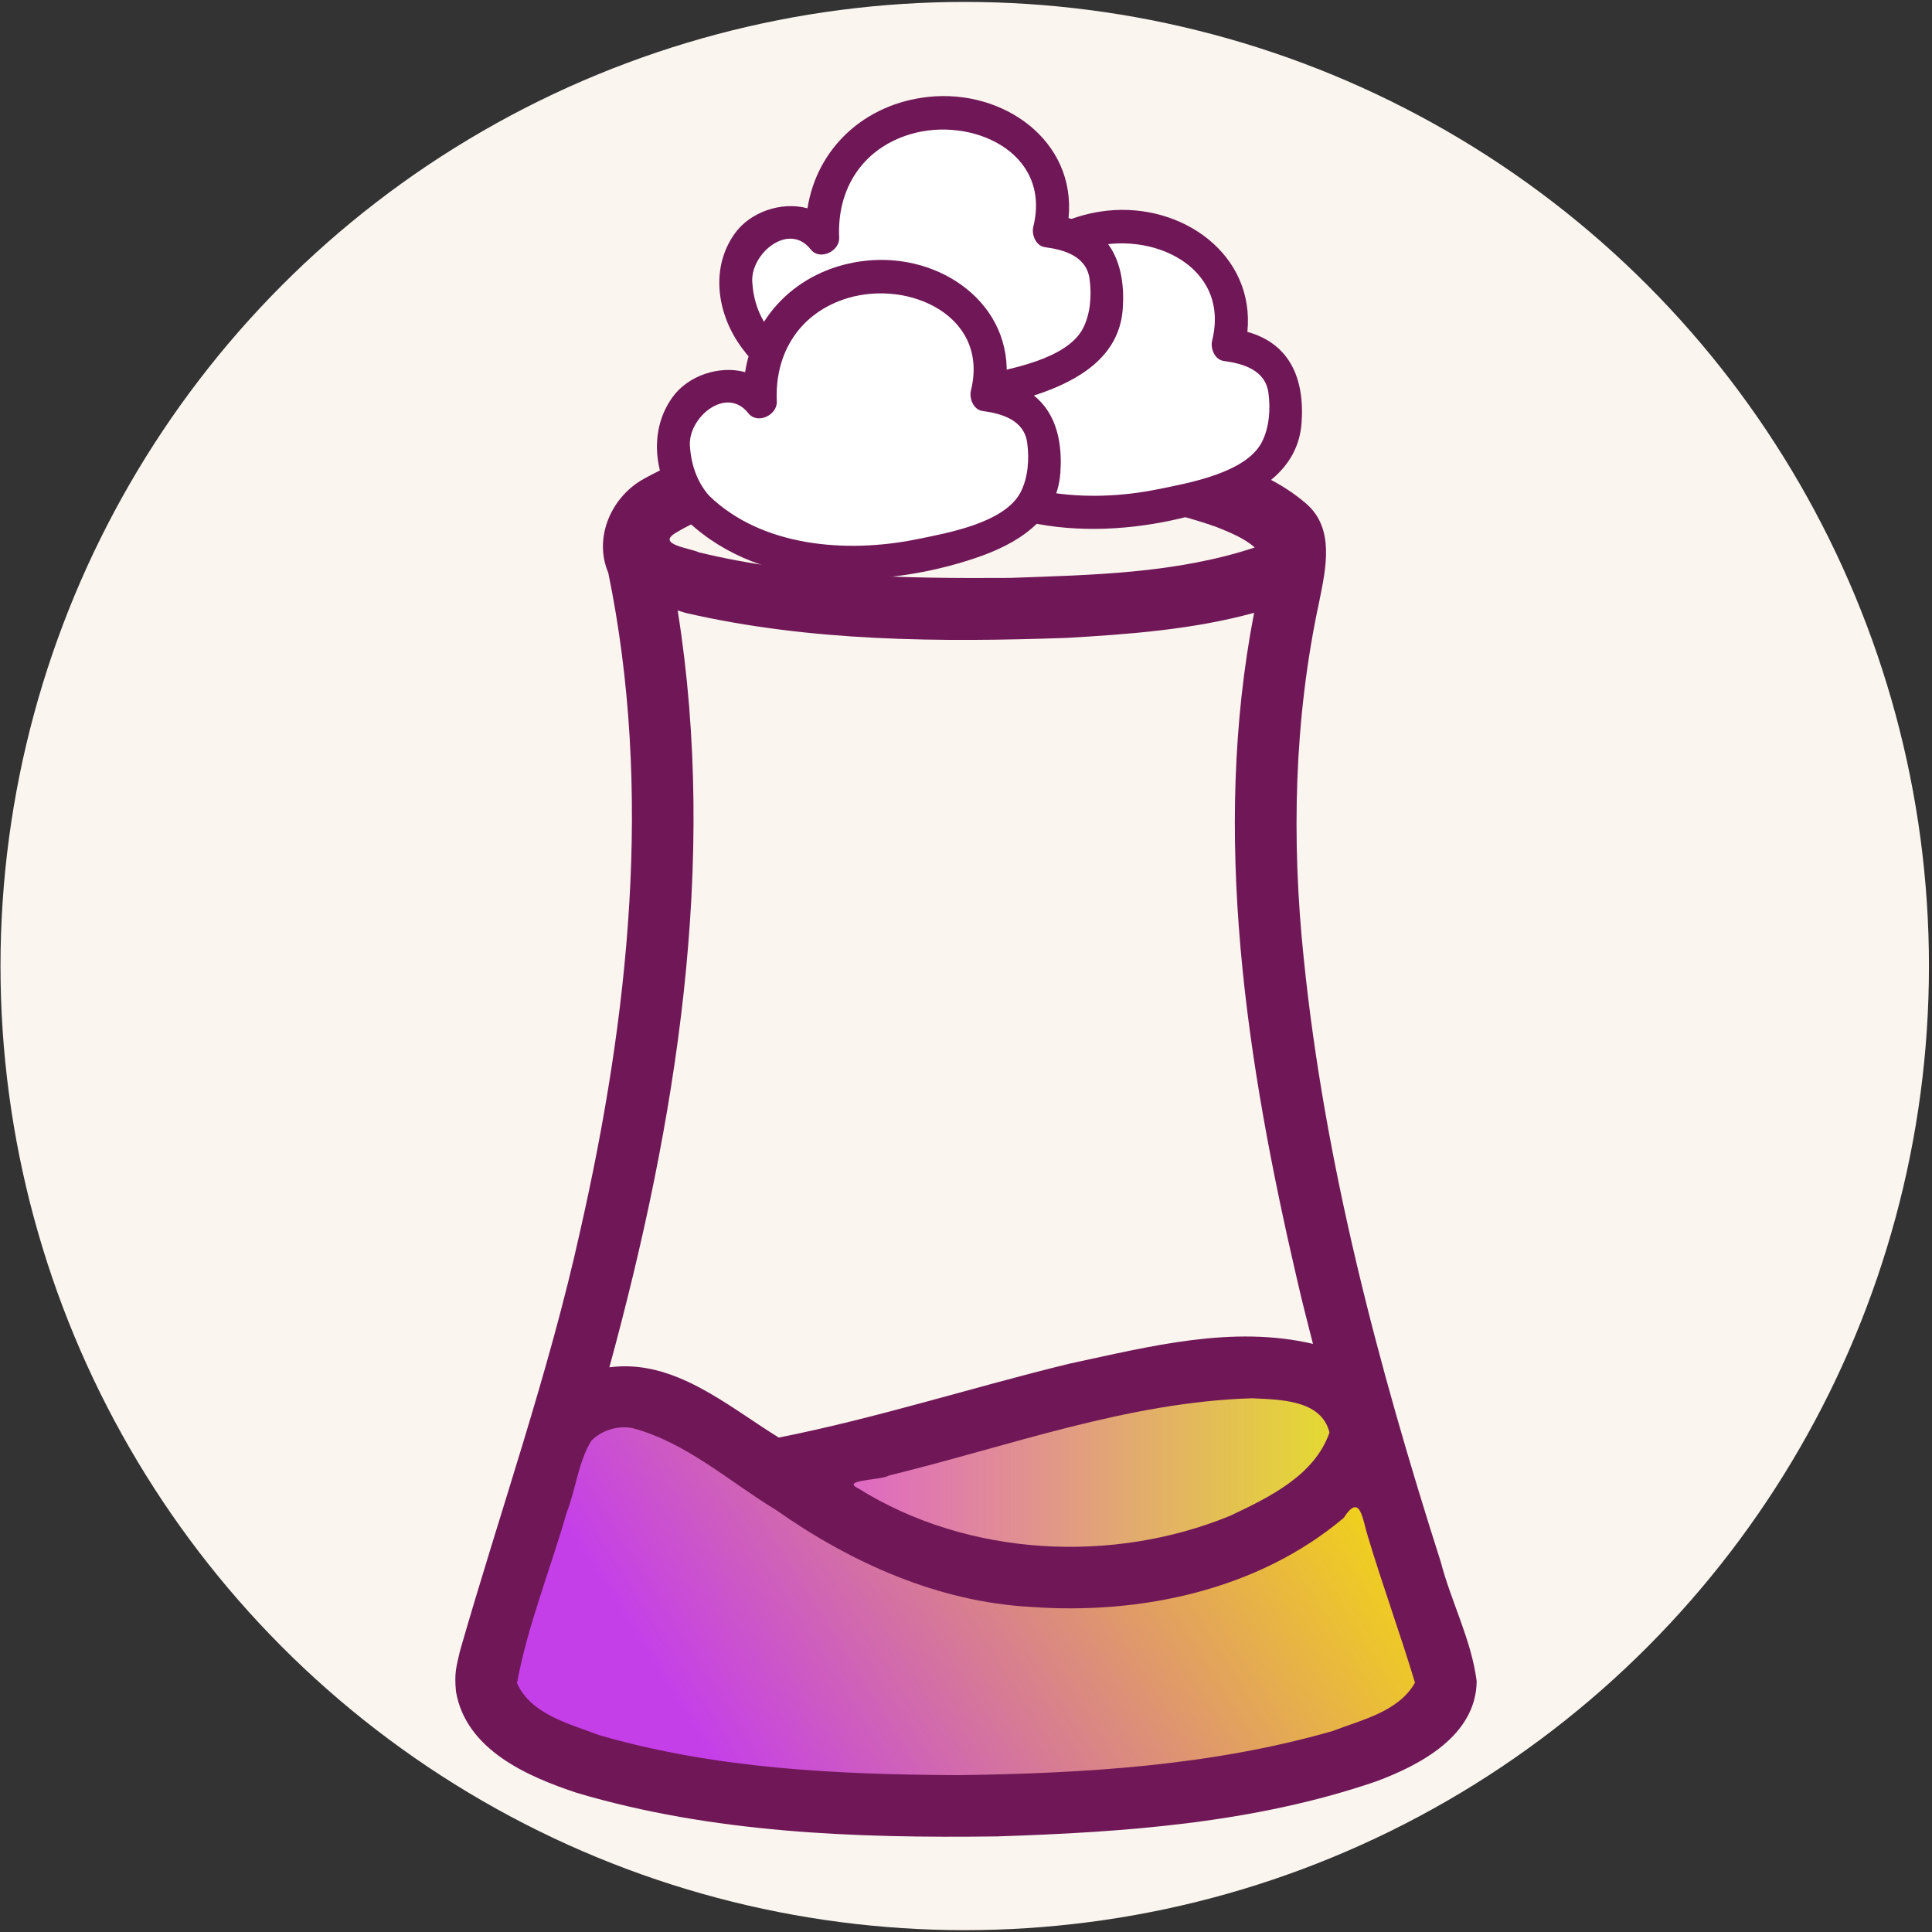 <?xml version="1.0" encoding="UTF-8" standalone="no"?>
<!-- Created with Inkscape (http://www.inkscape.org/) -->

<svg
   width="62.883mm"
   height="62.883mm"
   viewBox="0 0 62.883 62.883"
   version="1.1"
   id="svg5"
   inkscape:version="1.1.2 (0a00cf5339, 2022-02-04)"
   sodipodi:docname="cooler-dark.svg"
   xmlns:inkscape="http://www.inkscape.org/namespaces/inkscape"
   xmlns:sodipodi="http://sodipodi.sourceforge.net/DTD/sodipodi-0.dtd"
   xmlns:xlink="http://www.w3.org/1999/xlink"
   xmlns="http://www.w3.org/2000/svg"
   xmlns:svg="http://www.w3.org/2000/svg">
  <rect x="0" y="0" width="62.883" height="62.883" fill="#333333" stroke="none"/>
  <sodipodi:namedview
     id="namedview7"
     pagecolor="#ffffff"
     bordercolor="#666666"
     borderopacity="1.0"
     inkscape:pageshadow="2"
     inkscape:pageopacity="0.0"
     inkscape:pagecheckerboard="0"
     inkscape:document-units="mm"
     showgrid="false"
     inkscape:object-paths="true"
     inkscape:snap-intersection-paths="true"
     inkscape:snap-smooth-nodes="true"
     inkscape:snap-midpoints="true"
     inkscape:snap-object-midpoints="true"
     inkscape:snap-center="true"
     inkscape:snap-global="false"
     fit-margin-top="0"
     fit-margin-left="0"
     fit-margin-right="0"
     fit-margin-bottom="0"
     inkscape:zoom="2.0597973"
     inkscape:cx="210.94308"
     inkscape:cy="123.07036"
     inkscape:window-width="1920"
     inkscape:window-height="1016"
     inkscape:window-x="0"
     inkscape:window-y="27"
     inkscape:window-maximized="1"
     inkscape:current-layer="layer1" />
  <defs
     id="defs2">
    <rect
       x="1329.978"
       y="45.673"
       width="649.088"
       height="216.541"
       id="rect34010" />
    <linearGradient
       inkscape:collect="always"
       id="linearGradient18808">
      <stop
         style="stop-color:#c53fe9;stop-opacity:1"
         offset="0"
         id="stop18804" />
      <stop
         style="stop-color:#f0d11c;stop-opacity:1"
         offset="1"
         id="stop18806" />
    </linearGradient>
    <linearGradient
       inkscape:collect="always"
       id="linearGradient18642">
      <stop
         style="stop-color:#de55dd;stop-opacity:1"
         offset="0"
         id="stop18638" />
      <stop
         style="stop-color:#e5e227;stop-opacity:1"
         offset="1"
         id="stop18640" />
    </linearGradient>
    <inkscape:path-effect
       effect="fill_between_many"
       method="originald"
       linkedpaths="#g38,0,1"
       id="path-effect20271"
       is_visible="true"
       lpeversion="0"
       join="true"
       close="true"
       autoreverse="true"
       applied="false" />
    <inkscape:path-effect
       effect="fill_between_many"
       method="originald"
       linkedpaths="#g38,0,1|#rect20315,0,1"
       id="path-effect20507"
       is_visible="true"
       lpeversion="0"
       join="true"
       close="true"
       autoreverse="true"
       applied="false" />
    <linearGradient
       inkscape:collect="always"
       xlink:href="#linearGradient18642"
       id="linearGradient41996"
       gradientUnits="userSpaceOnUse"
       x1="237.864"
       y1="52.964"
       x2="257.135"
       y2="52.964"
       gradientTransform="translate(166.317,50.068)" />
    <linearGradient
       inkscape:collect="always"
       xlink:href="#linearGradient18808"
       id="linearGradient41998"
       gradientUnits="userSpaceOnUse"
       x1="236.35"
       y1="62.99"
       x2="255.253"
       y2="51.086"
       gradientTransform="translate(166.317,50.068)" />
  </defs>
  <g
     inkscape:label="Livello 1"
     inkscape:groupmode="layer"
     id="layer1"
     transform="translate(-426.623,-70.907)">
    <ellipse
       style="fill:#faf5ef;fill-opacity:1;stroke-width:0.746;stroke-linecap:round;stroke-linejoin:round"
       id="path15738"
       cx="458.023"
       cy="102.35"
       rx="31.384"
       ry="31.38" />
    <g
       id="g42190"
       transform="translate(47.625,15.875)">
      <path
         style="fill:url(#linearGradient41996);fill-opacity:1;stroke:none;stroke-width:0.265px;stroke-linecap:butt;stroke-linejoin:miter;stroke-opacity:1"
         d="m 404.314,103.036 c -0.083,0.43 18.496,-6.597 18.988,-1.474 0.698,7.269 -19.079,5.076 -18.988,1.474 z"
         id="path14101-1-9"
         sodipodi:nodetypes="csc" />
      <path
         style="fill:url(#linearGradient41998);fill-opacity:1;stroke:none;stroke-width:0.265px;stroke-linecap:butt;stroke-linejoin:miter;stroke-opacity:1"
         d="m 426.001,109.392 c 0.568,5.425 -32.419,6.248 -31.141,-0.019 1.106,-4.025 1.767,-5.753 2.492,-7.81 2.616,-3.403 6.506,2.742 12.975,4.415 6.681,1.155 10.771,-0.579 12.975,-4.415 1.062,2.885 1.964,5.498 2.699,7.829 z"
         id="path12352-7-6"
         sodipodi:nodetypes="cccccc" />
      <path
         id="path16322-8-0-3-8-1"
         style="color:#000000;fill:#701857;fill-opacity:1;stroke-width:1;stroke-linecap:round;stroke-linejoin:round;-inkscape-stroke:none"
         d="m 408.54,68.916 c -2.904,0.123 -5.983,0.244 -8.578,1.697 -1.065,0.58 -1.654,1.916 -1.166,3.061 1.46,7.094 0.67,14.446 -0.914,21.421 -1.022,4.635 -2.605,9.116 -3.912,13.67 -0.115,0.511 -0.191,0.695 -0.131,1.323 0.321,1.886 2.307,2.761 3.932,3.298 4.418,1.31 9.084,1.478 13.663,1.418 4.159,-0.135 8.394,-0.431 12.356,-1.791 1.449,-0.538 3.251,-1.494 3.271,-3.261 -0.171,-1.344 -0.829,-2.578 -1.17,-3.886 -2.048,-6.415 -3.78,-12.968 -4.461,-19.661 -0.401,-3.858 -0.314,-7.787 0.508,-11.601 0.211,-1.057 0.516,-2.37 -0.428,-3.181 -1.589,-1.372 -3.777,-1.677 -5.773,-2.047 -2.379,-0.365 -4.792,-0.499 -7.198,-0.461 z m 0.953,2.039 c 3.031,0.039 6.156,0.209 9.075,1.22 0.437,0.177 0.929,0.369 1.269,0.677 -2.579,0.852 -5.307,0.893 -7.978,0.99 -3.396,0.021 -6.789,-0.03 -10.112,-0.832 -0.284,-0.138 -1.393,-0.253 -0.762,-0.63 1.508,-0.926 3.354,-1.053 5.073,-1.268 1.159,-0.111 2.257,-0.149 3.436,-0.158 z m -8.168,4.029 c 4.055,0.932 8.259,0.955 12.397,0.81 2.046,-0.119 4.111,-0.272 6.095,-0.816 -1.4,7.224 -0.245,14.641 1.402,21.719 0.158,0.695 0.338,1.385 0.514,2.076 -2.626,-0.619 -5.33,0.088 -7.906,0.639 -3.169,0.77 -6.278,1.775 -9.481,2.41 -1.676,-1.033 -3.403,-2.566 -5.514,-2.287 2.177,-7.977 3.538,-16.388 2.223,-24.633 0.09,0.027 0.18,0.055 0.27,0.082 z m 18.418,25.559 c 0.898,0.045 2.262,0.039 2.527,1.115 -0.488,1.404 -1.977,2.116 -3.236,2.711 -3.813,1.565 -8.527,1.342 -12.104,-0.895 -0.588,-0.283 0.774,-0.26 1.004,-0.418 3.903,-0.951 7.756,-2.388 11.809,-2.513 z m -20.158,0.971 c 1.756,0.469 3.149,1.742 4.677,2.669 2.448,1.721 5.281,2.991 8.303,3.152 3.567,0.258 7.387,-0.552 10.169,-2.899 0.538,-0.838 0.607,0.036 0.784,0.599 0.479,1.598 1.055,3.171 1.535,4.764 -0.527,0.943 -1.731,1.208 -2.678,1.574 -3.963,1.138 -8.095,1.379 -12.173,1.437 -3.936,-0.021 -7.895,-0.199 -11.713,-1.306 -0.962,-0.369 -2.205,-0.669 -2.663,-1.687 0.333,-1.838 1.084,-3.694 1.612,-5.539 0.301,-0.768 0.382,-1.662 0.808,-2.356 0.351,-0.343 0.854,-0.498 1.338,-0.408 z" />
      <g
         id="g21185-5-0"
         transform="matrix(0.789,0,0,0.789,182.209,55.859)">
        <path
           style="fill:#ffffff;fill-opacity:1;stroke:#000000;stroke-width:0.265px;stroke-linecap:butt;stroke-linejoin:miter;stroke-opacity:1"
           d="m 289.672,12.822 c -0.124,0 -0.678,-0.025 -0.728,0 -0.081,0.041 -0.139,0.101 -0.216,0.142 -0.053,0.029 -0.098,0.04 -0.15,0.066 -0.028,0.014 -0.078,-0.015 -0.105,0 -0.036,0.02 -0.064,0.054 -0.102,0.071 -0.026,0.011 -0.067,-0.011 -0.093,0 -0.056,0.023 -0.121,0.097 -0.169,0.131 -0.022,0.015 -0.079,-0.01 -0.104,0 -0.028,0.012 -0.044,0.043 -0.07,0.057 -0.159,0.082 -0.197,0.166 -0.333,0.265 -0.012,0.009 -0.041,-0.008 -0.053,0 -0.093,0.057 -0.502,0.517 -0.536,0.613 -0.073,0.21 -0.067,0.772 -0.019,0.948 0.028,0.103 -0.014,0.234 0,0.34 0.039,0.3 0.024,0.124 0.083,0.336 0.024,0.09 0.002,0.203 0.024,0.293 0.021,0.086 0.055,0.174 0.079,0.258 0.01,0.037 -0.015,0.09 0,0.125 0.192,0.451 0.508,0.848 0.816,1.225 0.139,0.169 0.268,0.345 0.411,0.511 0.033,0.038 0.074,0.109 0.114,0.138 0.031,0.022 0.124,-0.009 0.16,0 0.024,0.006 0.044,0.02 0.067,0.03 0.09,0.039 0.415,0.22 0.503,0.232 0.041,0.006 0.084,-0.006 0.125,0 0.163,0.023 0.334,0.135 0.48,0.194 0.068,0.028 0.128,0.085 0.195,0.118 0.187,0.09 0.349,0.191 0.515,0.313 0.087,0.064 0.17,0.045 0.254,0.099 0.126,0.081 0.365,0.259 0.524,0.307 0.135,0.041 0.339,0.038 0.475,0.06 0.12,0.02 0.238,0.076 0.358,0.097 0.071,0.013 0.145,-0.009 0.216,0 0.035,0.004 0.066,0.024 0.1,0.03 0.081,0.015 0.046,-0.011 0.117,0 0.064,0.01 0.127,0.028 0.191,0.037 0.153,0.021 0.326,0 0.481,0 0.294,0 0.588,0 0.882,0 0.327,0 0.655,0 0.982,0 0.114,0 0.263,0.026 0.375,0 0.088,-0.021 0.171,-0.06 0.258,-0.082 0.13,-0.033 0.419,0 0.554,0 0.21,0 0.441,0.025 0.648,0 0.151,-0.018 0.292,-0.044 0.441,-0.067 0.027,-0.004 0.056,0.005 0.083,0 0.037,-0.007 0.071,-0.028 0.108,-0.037 0.106,-0.027 0.259,-0.029 0.366,-0.067 0.414,-0.147 0.013,-0.024 0.283,-0.135 0.152,-0.063 0.325,-0.125 0.486,-0.163 0.048,-0.011 0.106,0.013 0.152,0 0.252,-0.072 0.483,-0.177 0.74,-0.238 0.066,-0.016 0.179,0.03 0.239,-0.009 0.094,-0.062 0.176,-0.155 0.266,-0.224 0.146,-0.112 0.292,-0.224 0.441,-0.331 0.002,-0.002 0.044,0.002 0.047,0 0.024,-0.014 0.042,-0.037 0.065,-0.051 0.01,-0.006 0.025,0.006 0.035,0 0.12,-0.078 0.421,-0.356 0.515,-0.486 0.156,-0.215 0.335,-0.51 0.461,-0.737 0.021,-0.038 -0.007,-0.026 0.03,-0.084 0.085,-0.131 0.165,-0.25 0.249,-0.387 0.074,-0.119 0.186,-0.227 0.246,-0.355 0.008,-0.016 -0.01,-0.049 0,-0.064 0.04,-0.06 0.098,-0.113 0.116,-0.186 0.036,-0.146 0.007,-0.334 0.007,-0.48 0,-0.258 -0.016,-0.341 -0.058,-0.614 -0.011,-0.073 0.012,-0.149 0,-0.223 -0.013,-0.074 -0.064,-0.136 -0.1,-0.202 -0.231,-0.43 -0.612,-0.722 -1.007,-0.989 -0.061,-0.041 -0.116,-0.093 -0.182,-0.127 -0.054,-0.028 -0.147,-0.012 -0.206,-0.03 -0.211,-0.063 -0.524,-0.33 -0.649,-0.509 -0.065,-0.093 -0.12,-0.211 -0.147,-0.323 -0.026,-0.104 0,-0.239 0,-0.347 0,-0.265 0,-0.529 0,-0.794 0,-0.091 0.017,-0.196 0,-0.284 -0.05,-0.257 -0.179,-0.508 -0.308,-0.734 -0.041,-0.071 -0.094,-0.137 -0.123,-0.214 -0.014,-0.039 -0.014,-0.078 -0.025,-0.118 -0.082,-0.314 -0.415,-0.687 -0.645,-0.908 -0.066,-0.064 -0.09,-0.059 -0.159,-0.093 -0.112,-0.055 -0.229,-0.134 -0.332,-0.202 -0.177,-0.117 -0.321,-0.278 -0.485,-0.41 -0.036,-0.029 -0.087,-0.038 -0.121,-0.059 -0.043,-0.027 -0.082,-0.066 -0.13,-0.084 -0.059,-0.022 -0.143,-0.015 -0.205,-0.03 -0.107,-0.026 -0.215,-0.062 -0.324,-0.082 -0.048,-0.009 -0.101,0.006 -0.15,0 -0.194,-0.023 -0.371,-0.022 -0.566,-0.022 -0.188,0 -0.376,0 -0.564,0 -0.084,0 -0.211,-0.02 -0.292,0 -0.141,0.034 -0.269,0.058 -0.414,0.089 -0.074,0.016 -0.142,0.053 -0.216,0.067 -0.087,0.017 -0.194,-0.025 -0.279,0 -0.066,0.02 -0.128,0.05 -0.191,0.075 -0.022,0.01 -0.042,0.022 -0.065,0.029 -0.076,0.024 -0.176,-0.018 -0.254,0 -0.127,0.03 -0.252,0.093 -0.38,0.126 -0.047,0.012 -0.188,-0.031 -0.227,0 -0.119,0.093 -0.266,0.26 -0.39,0.343 -0.007,0.005 -0.017,0 -0.025,0 -0.005,0 -0.01,-0.002 -0.013,0 -0.039,0.025 -0.059,0.076 -0.107,0.089 -0.038,0.023 -0.041,-0.006 -0.101,0.034 -0.062,0.041 -0.108,0.096 -0.172,0.133 -0.021,0.012 -0.101,0.022 -0.129,0.036 -0.157,0.077 -0.324,0.269 -0.473,0.336 -0.168,0.076 -0.335,0.156 -0.464,0.3 -0.101,0.113 -0.169,0.251 -0.258,0.374 -0.038,0.053 -0.081,0.093 -0.116,0.15 -0.062,0.099 -0.089,0.226 -0.146,0.328 -0.054,0.097 -0.13,0.177 -0.181,0.275 -0.111,0.209 -0.181,0.443 -0.286,0.655 -0.033,0.066 -0.04,0.065 -0.062,0.148 -0.012,0.044 0,0.107 0,0.153 0,0.23 0.02,0.463 -0.133,0.658 -0.132,-0.015 -0.288,0.039 -0.419,0.007 -0.029,-0.007 -0.058,-0.024 -0.088,-0.028 -0.058,-0.007 -0.288,0.015 -0.31,0.09 -0.007,0.026 -0.004,0.053 -0.006,0.08 z"
           id="path20761-7-42" />
        <g
           id="g38-4-2"
           transform="matrix(0.017,0,0,0.017,286.296,5.69)"
           style="fill:#701857;fill-opacity:1">
          <g
             id="g6-1-2"
             style="fill:#701857;fill-opacity:1">
            <path
               d="M 857.5,409 C 876.2,221.1 699.3,95.4 517.3,114.9 362.5,131.5 246.9,239.5 224,385.3 161.6,368.1 85.3,393.6 47.6,446.4 -15.8,535 6.8,653.3 72.7,734.2 c 1.7,2.7 3.7,5.3 6.3,7.8 2.2,2.6 4.6,4.7 7,6.4 182.2,170 473.4,163.4 696.4,88.2 C 882.2,803 980.7,745.3 989,629.8 996.8,520.8 959.2,437.1 857.5,409 Z m 35.3,267.1 C 854.3,751.5 713.8,776 639,791.1 470.9,825 264.8,809.7 136.3,684.8 106.7,651 92.7,608 90,563.7 85.9,494.8 178.8,417.5 231.8,485 c 22.1,28.1 70.7,4.4 69.1,-28.6 -5.7,-118.9 57.2,-216.5 172.9,-251 147.5,-43.9 343,43 298.2,224.4 -4.7,19.2 6,46.8 28.3,49.8 46.4,6.2 100.9,21.6 108.3,77.6 5.2,39.2 2.2,83.5 -15.8,118.9 z"
               id="path4-8-0"
               style="fill:#701857;fill-opacity:1" />
          </g>
          <g
             id="g8-5-5"
             style="fill:#701857;fill-opacity:1" />
          <g
             id="g10-9-5"
             style="fill:#701857;fill-opacity:1" />
          <g
             id="g12-7-2"
             style="fill:#701857;fill-opacity:1" />
          <g
             id="g14-5-9"
             style="fill:#701857;fill-opacity:1" />
          <g
             id="g16-3-0"
             style="fill:#701857;fill-opacity:1" />
          <g
             id="g18-8-2"
             style="fill:#701857;fill-opacity:1" />
          <g
             id="g20-8-8"
             style="fill:#701857;fill-opacity:1" />
          <g
             id="g22-3-3"
             style="fill:#701857;fill-opacity:1" />
          <g
             id="g24-1-80"
             style="fill:#701857;fill-opacity:1" />
          <g
             id="g26-8-4"
             style="fill:#701857;fill-opacity:1" />
          <g
             id="g28-9-0"
             style="fill:#701857;fill-opacity:1" />
          <g
             id="g30-6-9"
             style="fill:#701857;fill-opacity:1" />
          <g
             id="g32-4-1"
             style="fill:#701857;fill-opacity:1" />
          <g
             id="g34-3-9"
             style="fill:#701857;fill-opacity:1" />
          <g
             id="g36-3-6"
             style="fill:#701857;fill-opacity:1" />
        </g>
      </g>
      <g
         id="g21185-3-2"
         transform="matrix(0.789,0,0,0.789,176.388,52.155)">
        <path
           style="fill:#ffffff;fill-opacity:1;stroke:#000000;stroke-width:0.265px;stroke-linecap:butt;stroke-linejoin:miter;stroke-opacity:1"
           d="m 289.672,12.822 c -0.124,0 -0.678,-0.025 -0.728,0 -0.081,0.041 -0.139,0.101 -0.216,0.142 -0.053,0.029 -0.098,0.04 -0.15,0.066 -0.028,0.014 -0.078,-0.015 -0.105,0 -0.036,0.02 -0.064,0.054 -0.102,0.071 -0.026,0.011 -0.067,-0.011 -0.093,0 -0.056,0.023 -0.121,0.097 -0.169,0.131 -0.022,0.015 -0.079,-0.01 -0.104,0 -0.028,0.012 -0.044,0.043 -0.07,0.057 -0.159,0.082 -0.197,0.166 -0.333,0.265 -0.012,0.009 -0.041,-0.008 -0.053,0 -0.093,0.057 -0.502,0.517 -0.536,0.613 -0.073,0.21 -0.067,0.772 -0.019,0.948 0.028,0.103 -0.014,0.234 0,0.34 0.039,0.3 0.024,0.124 0.083,0.336 0.024,0.09 0.002,0.203 0.024,0.293 0.021,0.086 0.055,0.174 0.079,0.258 0.01,0.037 -0.015,0.09 0,0.125 0.192,0.451 0.508,0.848 0.816,1.225 0.139,0.169 0.268,0.345 0.411,0.511 0.033,0.038 0.074,0.109 0.114,0.138 0.031,0.022 0.124,-0.009 0.16,0 0.024,0.006 0.044,0.02 0.067,0.03 0.09,0.039 0.415,0.22 0.503,0.232 0.041,0.006 0.084,-0.006 0.125,0 0.163,0.023 0.334,0.135 0.48,0.194 0.068,0.028 0.128,0.085 0.195,0.118 0.187,0.09 0.349,0.191 0.515,0.313 0.087,0.064 0.17,0.045 0.254,0.099 0.126,0.081 0.365,0.259 0.524,0.307 0.135,0.041 0.339,0.038 0.475,0.06 0.12,0.02 0.238,0.076 0.358,0.097 0.071,0.013 0.145,-0.009 0.216,0 0.035,0.004 0.066,0.024 0.1,0.03 0.081,0.015 0.046,-0.011 0.117,0 0.064,0.01 0.127,0.028 0.191,0.037 0.153,0.021 0.326,0 0.481,0 0.294,0 0.588,0 0.882,0 0.327,0 0.655,0 0.982,0 0.114,0 0.263,0.026 0.375,0 0.088,-0.021 0.171,-0.06 0.258,-0.082 0.13,-0.033 0.419,0 0.554,0 0.21,0 0.441,0.025 0.648,0 0.151,-0.018 0.292,-0.044 0.441,-0.067 0.027,-0.004 0.056,0.005 0.083,0 0.037,-0.007 0.071,-0.028 0.108,-0.037 0.106,-0.027 0.259,-0.029 0.366,-0.067 0.414,-0.147 0.013,-0.024 0.283,-0.135 0.152,-0.063 0.325,-0.125 0.486,-0.163 0.048,-0.011 0.106,0.013 0.152,0 0.252,-0.072 0.483,-0.177 0.74,-0.238 0.066,-0.016 0.179,0.03 0.239,-0.009 0.094,-0.062 0.176,-0.155 0.266,-0.224 0.146,-0.112 0.292,-0.224 0.441,-0.331 0.002,-0.002 0.044,0.002 0.047,0 0.024,-0.014 0.042,-0.037 0.065,-0.051 0.01,-0.006 0.025,0.006 0.035,0 0.12,-0.078 0.421,-0.356 0.515,-0.486 0.156,-0.215 0.335,-0.51 0.461,-0.737 0.021,-0.038 -0.007,-0.026 0.03,-0.084 0.085,-0.131 0.165,-0.25 0.249,-0.387 0.074,-0.119 0.186,-0.227 0.246,-0.355 0.008,-0.016 -0.01,-0.049 0,-0.064 0.04,-0.06 0.098,-0.113 0.116,-0.186 0.036,-0.146 0.007,-0.334 0.007,-0.48 0,-0.258 -0.016,-0.341 -0.058,-0.614 -0.011,-0.073 0.012,-0.149 0,-0.223 -0.013,-0.074 -0.064,-0.136 -0.1,-0.202 -0.231,-0.43 -0.612,-0.722 -1.007,-0.989 -0.061,-0.041 -0.116,-0.093 -0.182,-0.127 -0.054,-0.028 -0.147,-0.012 -0.206,-0.03 -0.211,-0.063 -0.524,-0.33 -0.649,-0.509 -0.065,-0.093 -0.12,-0.211 -0.147,-0.323 -0.026,-0.104 0,-0.239 0,-0.347 0,-0.265 0,-0.529 0,-0.794 0,-0.091 0.017,-0.196 0,-0.284 -0.05,-0.257 -0.179,-0.508 -0.308,-0.734 -0.041,-0.071 -0.094,-0.137 -0.123,-0.214 -0.014,-0.039 -0.014,-0.078 -0.025,-0.118 -0.082,-0.314 -0.415,-0.687 -0.645,-0.908 -0.066,-0.064 -0.09,-0.059 -0.159,-0.093 -0.112,-0.055 -0.229,-0.134 -0.332,-0.202 -0.177,-0.117 -0.321,-0.278 -0.485,-0.41 -0.036,-0.029 -0.087,-0.038 -0.121,-0.059 -0.043,-0.027 -0.082,-0.066 -0.13,-0.084 -0.059,-0.022 -0.143,-0.015 -0.205,-0.03 -0.107,-0.026 -0.215,-0.062 -0.324,-0.082 -0.048,-0.009 -0.101,0.006 -0.15,0 -0.194,-0.023 -0.371,-0.022 -0.566,-0.022 -0.188,0 -0.376,0 -0.564,0 -0.084,0 -0.211,-0.02 -0.292,0 -0.141,0.034 -0.269,0.058 -0.414,0.089 -0.074,0.016 -0.142,0.053 -0.216,0.067 -0.087,0.017 -0.194,-0.025 -0.279,0 -0.066,0.02 -0.128,0.05 -0.191,0.075 -0.022,0.01 -0.042,0.022 -0.065,0.029 -0.076,0.024 -0.176,-0.018 -0.254,0 -0.127,0.03 -0.252,0.093 -0.38,0.126 -0.047,0.012 -0.188,-0.031 -0.227,0 -0.119,0.093 -0.266,0.26 -0.39,0.343 -0.007,0.005 -0.017,0 -0.025,0 -0.005,0 -0.01,-0.002 -0.013,0 -0.039,0.025 -0.059,0.076 -0.107,0.089 -0.038,0.023 -0.041,-0.006 -0.101,0.034 -0.062,0.041 -0.108,0.096 -0.172,0.133 -0.021,0.012 -0.101,0.022 -0.129,0.036 -0.157,0.077 -0.324,0.269 -0.473,0.336 -0.168,0.076 -0.335,0.156 -0.464,0.3 -0.101,0.113 -0.169,0.251 -0.258,0.374 -0.038,0.053 -0.081,0.093 -0.116,0.15 -0.062,0.099 -0.089,0.226 -0.146,0.328 -0.054,0.097 -0.13,0.177 -0.181,0.275 -0.111,0.209 -0.181,0.443 -0.286,0.655 -0.033,0.066 -0.04,0.065 -0.062,0.148 -0.012,0.044 0,0.107 0,0.153 0,0.23 0.02,0.463 -0.133,0.658 -0.132,-0.015 -0.288,0.039 -0.419,0.007 -0.029,-0.007 -0.058,-0.024 -0.088,-0.028 -0.058,-0.007 -0.288,0.015 -0.31,0.09 -0.007,0.026 -0.004,0.053 -0.006,0.08 z"
           id="path20761-8-5" />
        <g
           id="g38-6-4"
           transform="matrix(0.017,0,0,0.017,286.296,5.69)"
           style="fill:#701857;fill-opacity:1">
          <g
             id="g6-0-4"
             style="fill:#701857;fill-opacity:1">
            <path
               d="M 857.5,409 C 876.2,221.1 699.3,95.4 517.3,114.9 362.5,131.5 246.9,239.5 224,385.3 161.6,368.1 85.3,393.6 47.6,446.4 -15.8,535 6.8,653.3 72.7,734.2 c 1.7,2.7 3.7,5.3 6.3,7.8 2.2,2.6 4.6,4.7 7,6.4 182.2,170 473.4,163.4 696.4,88.2 C 882.2,803 980.7,745.3 989,629.8 996.8,520.8 959.2,437.1 857.5,409 Z m 35.3,267.1 C 854.3,751.5 713.8,776 639,791.1 470.9,825 264.8,809.7 136.3,684.8 106.7,651 92.7,608 90,563.7 85.9,494.8 178.8,417.5 231.8,485 c 22.1,28.1 70.7,4.4 69.1,-28.6 -5.7,-118.9 57.2,-216.5 172.9,-251 147.5,-43.9 343,43 298.2,224.4 -4.7,19.2 6,46.8 28.3,49.8 46.4,6.2 100.9,21.6 108.3,77.6 5.2,39.2 2.2,83.5 -15.8,118.9 z"
               id="path4-4-9"
               style="fill:#701857;fill-opacity:1" />
          </g>
          <g
             id="g8-8-9"
             style="fill:#701857;fill-opacity:1" />
          <g
             id="g10-8-3"
             style="fill:#701857;fill-opacity:1" />
          <g
             id="g12-8-60"
             style="fill:#701857;fill-opacity:1" />
          <g
             id="g14-9-5"
             style="fill:#701857;fill-opacity:1" />
          <g
             id="g16-7-0"
             style="fill:#701857;fill-opacity:1" />
          <g
             id="g18-7-2"
             style="fill:#701857;fill-opacity:1" />
          <g
             id="g20-6-9"
             style="fill:#701857;fill-opacity:1" />
          <g
             id="g22-4-4"
             style="fill:#701857;fill-opacity:1" />
          <g
             id="g24-3-3"
             style="fill:#701857;fill-opacity:1" />
          <g
             id="g26-0-5"
             style="fill:#701857;fill-opacity:1" />
          <g
             id="g28-3-1"
             style="fill:#701857;fill-opacity:1" />
          <g
             id="g30-0-7"
             style="fill:#701857;fill-opacity:1" />
          <g
             id="g32-9-43"
             style="fill:#701857;fill-opacity:1" />
          <g
             id="g34-2-1"
             style="fill:#701857;fill-opacity:1" />
          <g
             id="g36-5-4"
             style="fill:#701857;fill-opacity:1" />
        </g>
      </g>
      <g
         id="g21185-6"
         transform="matrix(0.789,0,0,0.789,174.358,57.487)">
        <path
           style="fill:#ffffff;fill-opacity:1;stroke:#000000;stroke-width:0.265px;stroke-linecap:butt;stroke-linejoin:miter;stroke-opacity:1"
           d="m 289.672,12.822 c -0.124,0 -0.678,-0.025 -0.728,0 -0.081,0.041 -0.139,0.101 -0.216,0.142 -0.053,0.029 -0.098,0.04 -0.15,0.066 -0.028,0.014 -0.078,-0.015 -0.105,0 -0.036,0.02 -0.064,0.054 -0.102,0.071 -0.026,0.011 -0.067,-0.011 -0.093,0 -0.056,0.023 -0.121,0.097 -0.169,0.131 -0.022,0.015 -0.079,-0.01 -0.104,0 -0.028,0.012 -0.044,0.043 -0.07,0.057 -0.159,0.082 -0.197,0.166 -0.333,0.265 -0.012,0.009 -0.041,-0.008 -0.053,0 -0.093,0.057 -0.502,0.517 -0.536,0.613 -0.073,0.21 -0.067,0.772 -0.019,0.948 0.028,0.103 -0.014,0.234 0,0.34 0.039,0.3 0.024,0.124 0.083,0.336 0.024,0.09 0.002,0.203 0.024,0.293 0.021,0.086 0.055,0.174 0.079,0.258 0.01,0.037 -0.015,0.09 0,0.125 0.192,0.451 0.508,0.848 0.816,1.225 0.139,0.169 0.268,0.345 0.411,0.511 0.033,0.038 0.074,0.109 0.114,0.138 0.031,0.022 0.124,-0.009 0.16,0 0.024,0.006 0.044,0.02 0.067,0.03 0.09,0.039 0.415,0.22 0.503,0.232 0.041,0.006 0.084,-0.006 0.125,0 0.163,0.023 0.334,0.135 0.48,0.194 0.068,0.028 0.128,0.085 0.195,0.118 0.187,0.09 0.349,0.191 0.515,0.313 0.087,0.064 0.17,0.045 0.254,0.099 0.126,0.081 0.365,0.259 0.524,0.307 0.135,0.041 0.339,0.038 0.475,0.06 0.12,0.02 0.238,0.076 0.358,0.097 0.071,0.013 0.145,-0.009 0.216,0 0.035,0.004 0.066,0.024 0.1,0.03 0.081,0.015 0.046,-0.011 0.117,0 0.064,0.01 0.127,0.028 0.191,0.037 0.153,0.021 0.326,0 0.481,0 0.294,0 0.588,0 0.882,0 0.327,0 0.655,0 0.982,0 0.114,0 0.263,0.026 0.375,0 0.088,-0.021 0.171,-0.06 0.258,-0.082 0.13,-0.033 0.419,0 0.554,0 0.21,0 0.441,0.025 0.648,0 0.151,-0.018 0.292,-0.044 0.441,-0.067 0.027,-0.004 0.056,0.005 0.083,0 0.037,-0.007 0.071,-0.028 0.108,-0.037 0.106,-0.027 0.259,-0.029 0.366,-0.067 0.414,-0.147 0.013,-0.024 0.283,-0.135 0.152,-0.063 0.325,-0.125 0.486,-0.163 0.048,-0.011 0.106,0.013 0.152,0 0.252,-0.072 0.483,-0.177 0.74,-0.238 0.066,-0.016 0.179,0.03 0.239,-0.009 0.094,-0.062 0.176,-0.155 0.266,-0.224 0.146,-0.112 0.292,-0.224 0.441,-0.331 0.002,-0.002 0.044,0.002 0.047,0 0.024,-0.014 0.042,-0.037 0.065,-0.051 0.01,-0.006 0.025,0.006 0.035,0 0.12,-0.078 0.421,-0.356 0.515,-0.486 0.156,-0.215 0.335,-0.51 0.461,-0.737 0.021,-0.038 -0.007,-0.026 0.03,-0.084 0.085,-0.131 0.165,-0.25 0.249,-0.387 0.074,-0.119 0.186,-0.227 0.246,-0.355 0.008,-0.016 -0.01,-0.049 0,-0.064 0.04,-0.06 0.098,-0.113 0.116,-0.186 0.036,-0.146 0.007,-0.334 0.007,-0.48 0,-0.258 -0.016,-0.341 -0.058,-0.614 -0.011,-0.073 0.012,-0.149 0,-0.223 -0.013,-0.074 -0.064,-0.136 -0.1,-0.202 -0.231,-0.43 -0.612,-0.722 -1.007,-0.989 -0.061,-0.041 -0.116,-0.093 -0.182,-0.127 -0.054,-0.028 -0.147,-0.012 -0.206,-0.03 -0.211,-0.063 -0.524,-0.33 -0.649,-0.509 -0.065,-0.093 -0.12,-0.211 -0.147,-0.323 -0.026,-0.104 0,-0.239 0,-0.347 0,-0.265 0,-0.529 0,-0.794 0,-0.091 0.017,-0.196 0,-0.284 -0.05,-0.257 -0.179,-0.508 -0.308,-0.734 -0.041,-0.071 -0.094,-0.137 -0.123,-0.214 -0.014,-0.039 -0.014,-0.078 -0.025,-0.118 -0.082,-0.314 -0.415,-0.687 -0.645,-0.908 -0.066,-0.064 -0.09,-0.059 -0.159,-0.093 -0.112,-0.055 -0.229,-0.134 -0.332,-0.202 -0.177,-0.117 -0.321,-0.278 -0.485,-0.41 -0.036,-0.029 -0.087,-0.038 -0.121,-0.059 -0.043,-0.027 -0.082,-0.066 -0.13,-0.084 -0.059,-0.022 -0.143,-0.015 -0.205,-0.03 -0.107,-0.026 -0.215,-0.062 -0.324,-0.082 -0.048,-0.009 -0.101,0.006 -0.15,0 -0.194,-0.023 -0.371,-0.022 -0.566,-0.022 -0.188,0 -0.376,0 -0.564,0 -0.084,0 -0.211,-0.02 -0.292,0 -0.141,0.034 -0.269,0.058 -0.414,0.089 -0.074,0.016 -0.142,0.053 -0.216,0.067 -0.087,0.017 -0.194,-0.025 -0.279,0 -0.066,0.02 -0.128,0.05 -0.191,0.075 -0.022,0.01 -0.042,0.022 -0.065,0.029 -0.076,0.024 -0.176,-0.018 -0.254,0 -0.127,0.03 -0.252,0.093 -0.38,0.126 -0.047,0.012 -0.188,-0.031 -0.227,0 -0.119,0.093 -0.266,0.26 -0.39,0.343 -0.007,0.005 -0.017,0 -0.025,0 -0.005,0 -0.01,-0.002 -0.013,0 -0.039,0.025 -0.059,0.076 -0.107,0.089 -0.038,0.023 -0.041,-0.006 -0.101,0.034 -0.062,0.041 -0.108,0.096 -0.172,0.133 -0.021,0.012 -0.101,0.022 -0.129,0.036 -0.157,0.077 -0.324,0.269 -0.473,0.336 -0.168,0.076 -0.335,0.156 -0.464,0.3 -0.101,0.113 -0.169,0.251 -0.258,0.374 -0.038,0.053 -0.081,0.093 -0.116,0.15 -0.062,0.099 -0.089,0.226 -0.146,0.328 -0.054,0.097 -0.13,0.177 -0.181,0.275 -0.111,0.209 -0.181,0.443 -0.286,0.655 -0.033,0.066 -0.04,0.065 -0.062,0.148 -0.012,0.044 0,0.107 0,0.153 0,0.23 0.02,0.463 -0.133,0.658 -0.132,-0.015 -0.288,0.039 -0.419,0.007 -0.029,-0.007 -0.058,-0.024 -0.088,-0.028 -0.058,-0.007 -0.288,0.015 -0.31,0.09 -0.007,0.026 -0.004,0.053 -0.006,0.08 z"
           id="path20761-94" />
        <g
           id="g38-2"
           transform="matrix(0.017,0,0,0.017,286.296,5.69)"
           style="fill:#701857;fill-opacity:1">
          <g
             id="g6-2"
             style="fill:#701857;fill-opacity:1">
            <path
               d="M 857.5,409 C 876.2,221.1 699.3,95.4 517.3,114.9 362.5,131.5 246.9,239.5 224,385.3 161.6,368.1 85.3,393.6 47.6,446.4 -15.8,535 6.8,653.3 72.7,734.2 c 1.7,2.7 3.7,5.3 6.3,7.8 2.2,2.6 4.6,4.7 7,6.4 182.2,170 473.4,163.4 696.4,88.2 C 882.2,803 980.7,745.3 989,629.8 996.8,520.8 959.2,437.1 857.5,409 Z m 35.3,267.1 C 854.3,751.5 713.8,776 639,791.1 470.9,825 264.8,809.7 136.3,684.8 106.7,651 92.7,608 90,563.7 85.9,494.8 178.8,417.5 231.8,485 c 22.1,28.1 70.7,4.4 69.1,-28.6 -5.7,-118.9 57.2,-216.5 172.9,-251 147.5,-43.9 343,43 298.2,224.4 -4.7,19.2 6,46.8 28.3,49.8 46.4,6.2 100.9,21.6 108.3,77.6 5.2,39.2 2.2,83.5 -15.8,118.9 z"
               id="path4-6"
               style="fill:#701857;fill-opacity:1" />
          </g>
          <g
             id="g8-4"
             style="fill:#701857;fill-opacity:1" />
          <g
             id="g10-12"
             style="fill:#701857;fill-opacity:1" />
          <g
             id="g12-88"
             style="fill:#701857;fill-opacity:1" />
          <g
             id="g14-92"
             style="fill:#701857;fill-opacity:1" />
          <g
             id="g16-8"
             style="fill:#701857;fill-opacity:1" />
          <g
             id="g18-88"
             style="fill:#701857;fill-opacity:1" />
          <g
             id="g20-68"
             style="fill:#701857;fill-opacity:1" />
          <g
             id="g22-38"
             style="fill:#701857;fill-opacity:1" />
          <g
             id="g24-33"
             style="fill:#701857;fill-opacity:1" />
          <g
             id="g26-3"
             style="fill:#701857;fill-opacity:1" />
          <g
             id="g28-8"
             style="fill:#701857;fill-opacity:1" />
          <g
             id="g30-04"
             style="fill:#701857;fill-opacity:1" />
          <g
             id="g32-7"
             style="fill:#701857;fill-opacity:1" />
          <g
             id="g34-6"
             style="fill:#701857;fill-opacity:1" />
          <g
             id="g36-8"
             style="fill:#701857;fill-opacity:1" />
        </g>
      </g>
    </g>
  </g>
</svg>
